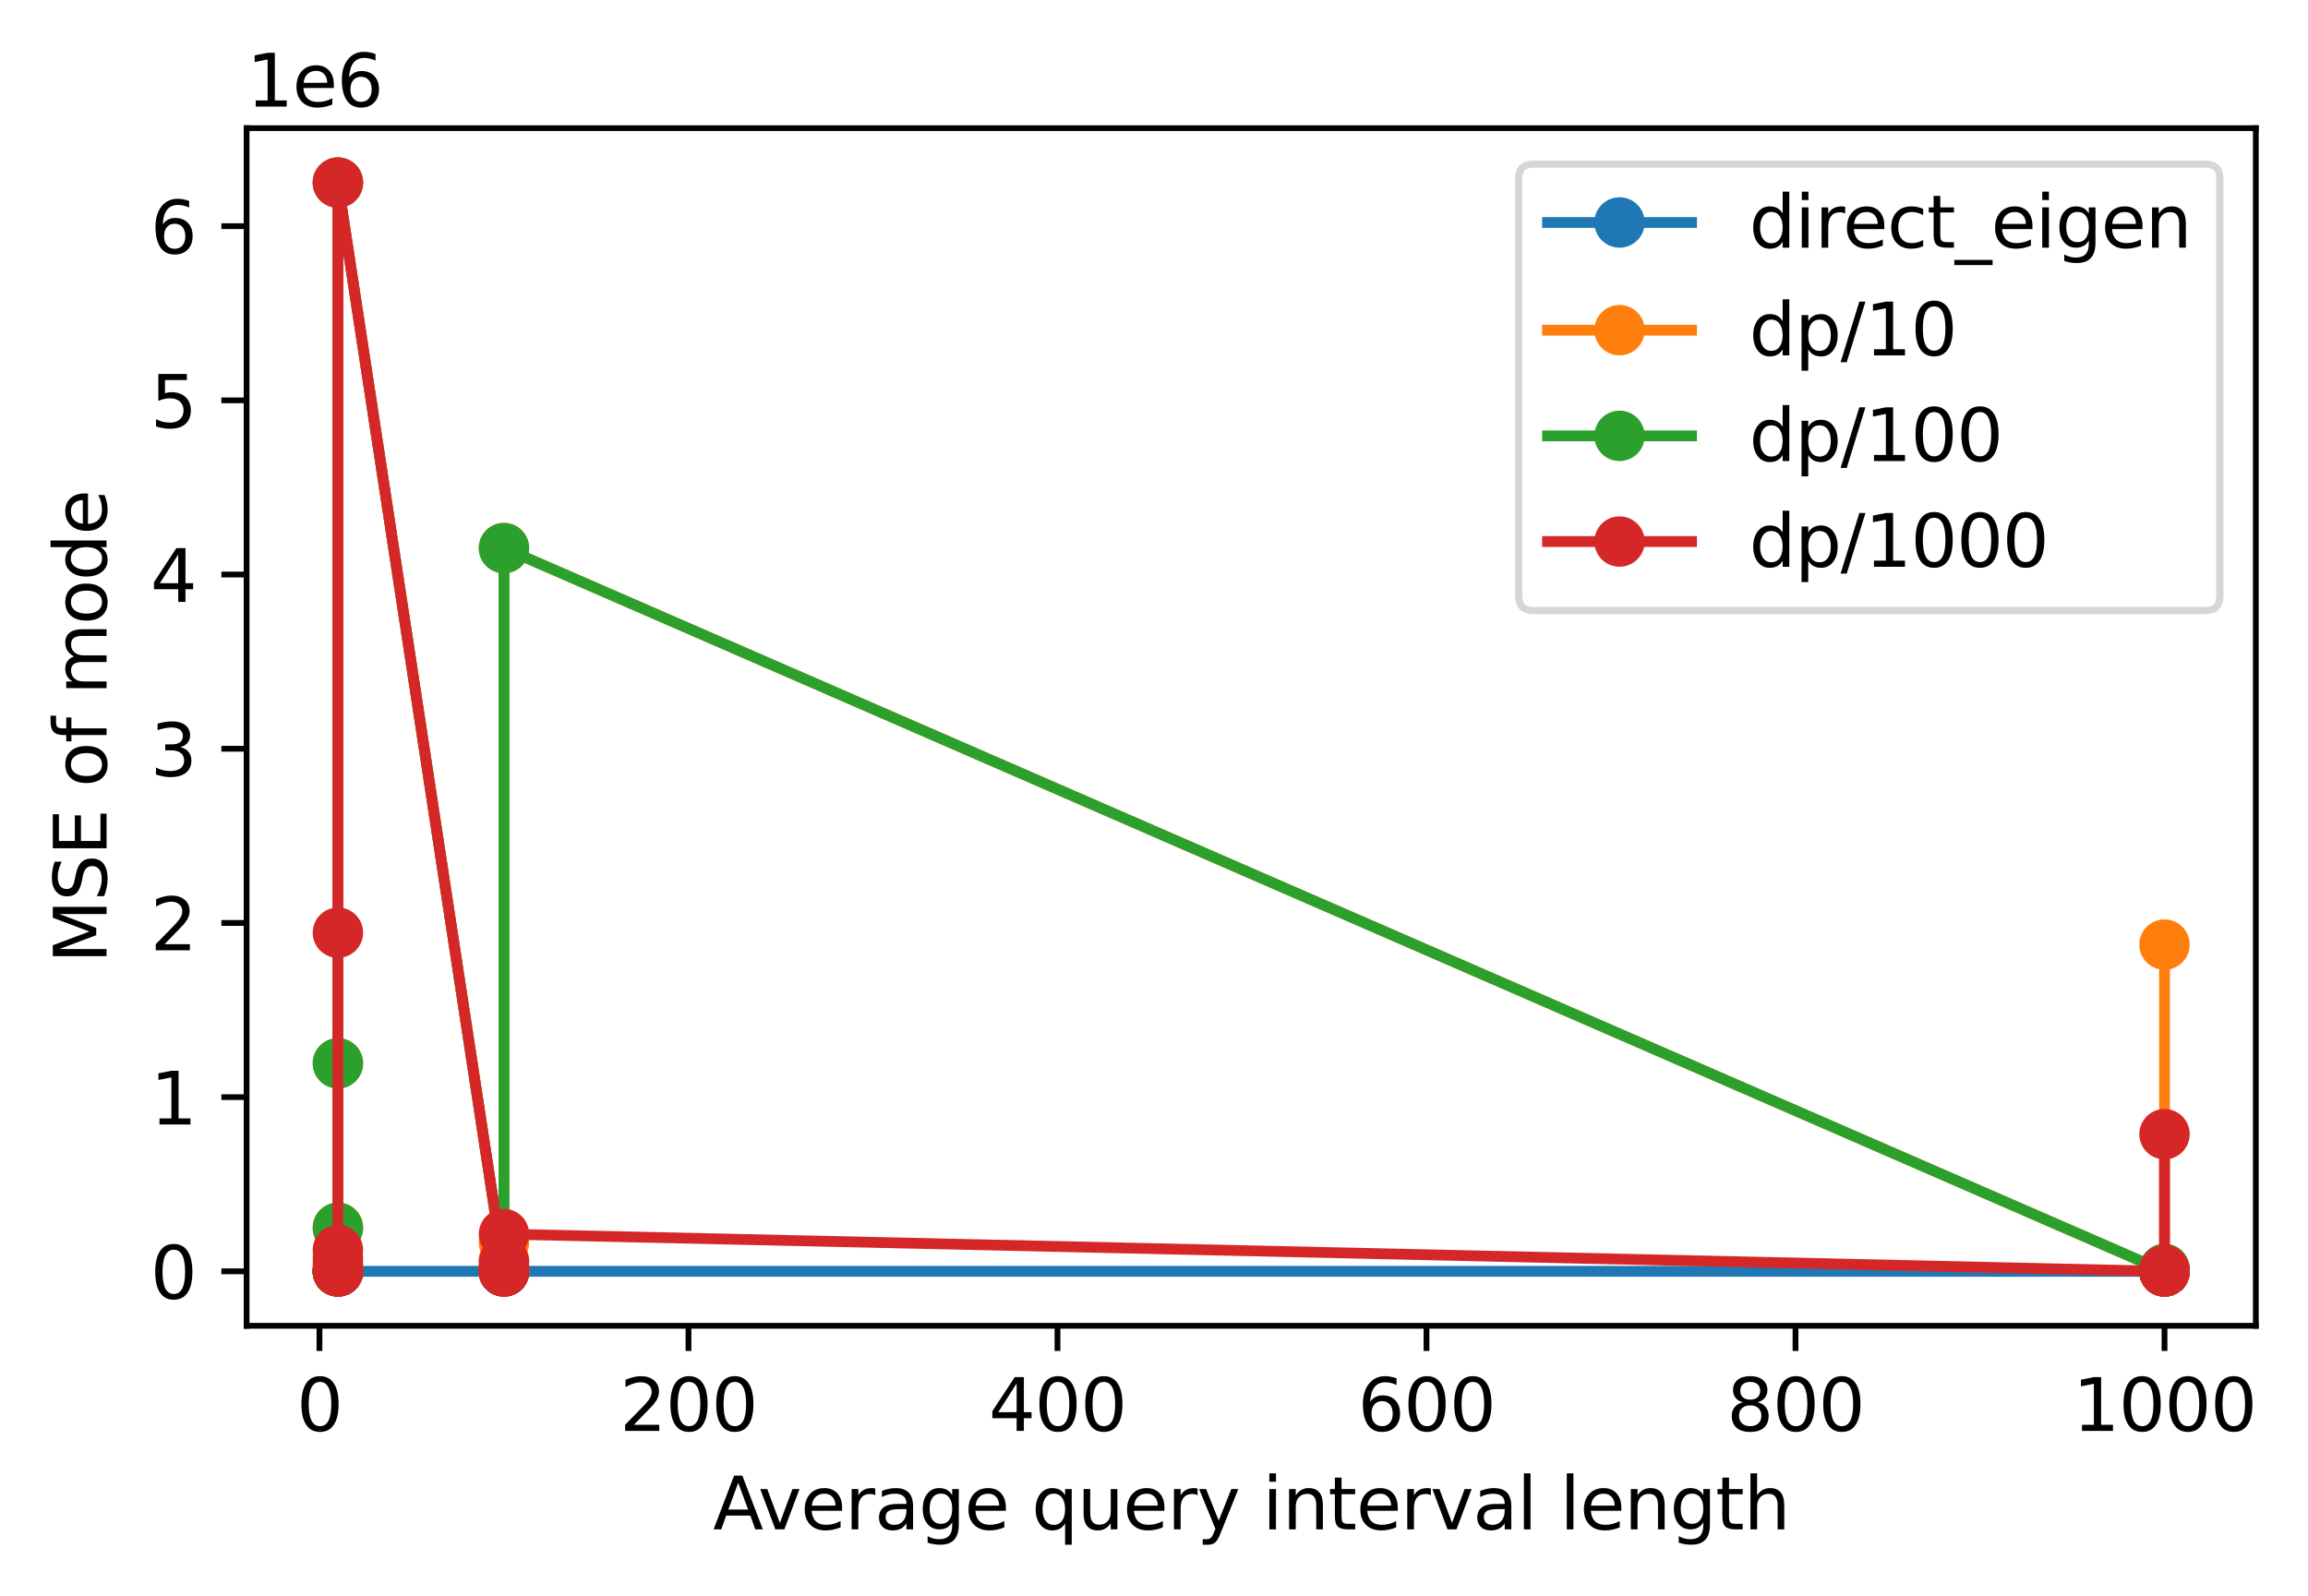 <?xml version="1.0" encoding="utf-8" standalone="no"?>
<!DOCTYPE svg PUBLIC "-//W3C//DTD SVG 1.1//EN"
  "http://www.w3.org/Graphics/SVG/1.1/DTD/svg11.dtd">
<svg xmlns:xlink="http://www.w3.org/1999/xlink" width="320.484pt" height="221.675pt" viewBox="0 0 320.484 221.675" xmlns="http://www.w3.org/2000/svg" version="1.1">
 <defs>
  <style type="text/css">*{stroke-linejoin: round; stroke-linecap: butt}</style>
 </defs>
 <g id="figure_1">
  <g id="patch_1">
   <path d="M 0 221.675 
L 320.484 221.675 
L 320.484 0 
L 0 0 
z
" style="fill: #ffffff"/>
  </g>
  <g id="axes_1">
   <g id="patch_2">
    <path d="M 34.241 184.118 
L 313.241 184.118 
L 313.241 17.798 
L 34.241 17.798 
z
" style="fill: #ffffff"/>
   </g>
   <g id="matplotlib.axis_1">
    <g id="xtick_1">
     <g id="line2d_1">
      <defs>
       <path id="m28caa93159" d="M 0 0 
L 0 3.5 
" style="stroke: #000000; stroke-width: 0.8"/>
      </defs>
      <g>
       <use xlink:href="#m28caa93159" x="44.36" y="184.118" style="stroke: #000000; stroke-width: 0.8"/>
      </g>
     </g>
     <g id="text_1">
      <!-- 0 -->
      <g transform="translate(41.179 198.717)scale(0.1 -0.1)">
       <defs>
        <path id="DejaVuSans-30" d="M 2034 4250 
Q 1547 4250 1301 3770 
Q 1056 3291 1056 2328 
Q 1056 1369 1301 889 
Q 1547 409 2034 409 
Q 2525 409 2770 889 
Q 3016 1369 3016 2328 
Q 3016 3291 2770 3770 
Q 2525 4250 2034 4250 
z
M 2034 4750 
Q 2819 4750 3233 4129 
Q 3647 3509 3647 2328 
Q 3647 1150 3233 529 
Q 2819 -91 2034 -91 
Q 1250 -91 836 529 
Q 422 1150 422 2328 
Q 422 3509 836 4129 
Q 1250 4750 2034 4750 
z
" transform="scale(0.016)"/>
       </defs>
       <use xlink:href="#DejaVuSans-30"/>
      </g>
     </g>
    </g>
    <g id="xtick_2">
     <g id="line2d_2">
      <g>
       <use xlink:href="#m28caa93159" x="95.6" y="184.118" style="stroke: #000000; stroke-width: 0.8"/>
      </g>
     </g>
     <g id="text_2">
      <!-- 200 -->
      <g transform="translate(86.056 198.717)scale(0.1 -0.1)">
       <defs>
        <path id="DejaVuSans-32" d="M 1228 531 
L 3431 531 
L 3431 0 
L 469 0 
L 469 531 
Q 828 903 1448 1529 
Q 2069 2156 2228 2338 
Q 2531 2678 2651 2914 
Q 2772 3150 2772 3378 
Q 2772 3750 2511 3984 
Q 2250 4219 1831 4219 
Q 1534 4219 1204 4116 
Q 875 4013 500 3803 
L 500 4441 
Q 881 4594 1212 4672 
Q 1544 4750 1819 4750 
Q 2544 4750 2975 4387 
Q 3406 4025 3406 3419 
Q 3406 3131 3298 2873 
Q 3191 2616 2906 2266 
Q 2828 2175 2409 1742 
Q 1991 1309 1228 531 
z
" transform="scale(0.016)"/>
       </defs>
       <use xlink:href="#DejaVuSans-32"/>
       <use xlink:href="#DejaVuSans-30" x="63.623"/>
       <use xlink:href="#DejaVuSans-30" x="127.246"/>
      </g>
     </g>
    </g>
    <g id="xtick_3">
     <g id="line2d_3">
      <g>
       <use xlink:href="#m28caa93159" x="146.84" y="184.118" style="stroke: #000000; stroke-width: 0.8"/>
      </g>
     </g>
     <g id="text_3">
      <!-- 400 -->
      <g transform="translate(137.296 198.717)scale(0.1 -0.1)">
       <defs>
        <path id="DejaVuSans-34" d="M 2419 4116 
L 825 1625 
L 2419 1625 
L 2419 4116 
z
M 2253 4666 
L 3047 4666 
L 3047 1625 
L 3713 1625 
L 3713 1100 
L 3047 1100 
L 3047 0 
L 2419 0 
L 2419 1100 
L 313 1100 
L 313 1709 
L 2253 4666 
z
" transform="scale(0.016)"/>
       </defs>
       <use xlink:href="#DejaVuSans-34"/>
       <use xlink:href="#DejaVuSans-30" x="63.623"/>
       <use xlink:href="#DejaVuSans-30" x="127.246"/>
      </g>
     </g>
    </g>
    <g id="xtick_4">
     <g id="line2d_4">
      <g>
       <use xlink:href="#m28caa93159" x="198.079" y="184.118" style="stroke: #000000; stroke-width: 0.8"/>
      </g>
     </g>
     <g id="text_4">
      <!-- 600 -->
      <g transform="translate(188.536 198.717)scale(0.1 -0.1)">
       <defs>
        <path id="DejaVuSans-36" d="M 2113 2584 
Q 1688 2584 1439 2293 
Q 1191 2003 1191 1497 
Q 1191 994 1439 701 
Q 1688 409 2113 409 
Q 2538 409 2786 701 
Q 3034 994 3034 1497 
Q 3034 2003 2786 2293 
Q 2538 2584 2113 2584 
z
M 3366 4563 
L 3366 3988 
Q 3128 4100 2886 4159 
Q 2644 4219 2406 4219 
Q 1781 4219 1451 3797 
Q 1122 3375 1075 2522 
Q 1259 2794 1537 2939 
Q 1816 3084 2150 3084 
Q 2853 3084 3261 2657 
Q 3669 2231 3669 1497 
Q 3669 778 3244 343 
Q 2819 -91 2113 -91 
Q 1303 -91 875 529 
Q 447 1150 447 2328 
Q 447 3434 972 4092 
Q 1497 4750 2381 4750 
Q 2619 4750 2861 4703 
Q 3103 4656 3366 4563 
z
" transform="scale(0.016)"/>
       </defs>
       <use xlink:href="#DejaVuSans-36"/>
       <use xlink:href="#DejaVuSans-30" x="63.623"/>
       <use xlink:href="#DejaVuSans-30" x="127.246"/>
      </g>
     </g>
    </g>
    <g id="xtick_5">
     <g id="line2d_5">
      <g>
       <use xlink:href="#m28caa93159" x="249.319" y="184.118" style="stroke: #000000; stroke-width: 0.8"/>
      </g>
     </g>
     <g id="text_5">
      <!-- 800 -->
      <g transform="translate(239.775 198.717)scale(0.1 -0.1)">
       <defs>
        <path id="DejaVuSans-38" d="M 2034 2216 
Q 1584 2216 1326 1975 
Q 1069 1734 1069 1313 
Q 1069 891 1326 650 
Q 1584 409 2034 409 
Q 2484 409 2743 651 
Q 3003 894 3003 1313 
Q 3003 1734 2745 1975 
Q 2488 2216 2034 2216 
z
M 1403 2484 
Q 997 2584 770 2862 
Q 544 3141 544 3541 
Q 544 4100 942 4425 
Q 1341 4750 2034 4750 
Q 2731 4750 3128 4425 
Q 3525 4100 3525 3541 
Q 3525 3141 3298 2862 
Q 3072 2584 2669 2484 
Q 3125 2378 3379 2068 
Q 3634 1759 3634 1313 
Q 3634 634 3220 271 
Q 2806 -91 2034 -91 
Q 1263 -91 848 271 
Q 434 634 434 1313 
Q 434 1759 690 2068 
Q 947 2378 1403 2484 
z
M 1172 3481 
Q 1172 3119 1398 2916 
Q 1625 2713 2034 2713 
Q 2441 2713 2670 2916 
Q 2900 3119 2900 3481 
Q 2900 3844 2670 4047 
Q 2441 4250 2034 4250 
Q 1625 4250 1398 4047 
Q 1172 3844 1172 3481 
z
" transform="scale(0.016)"/>
       </defs>
       <use xlink:href="#DejaVuSans-38"/>
       <use xlink:href="#DejaVuSans-30" x="63.623"/>
       <use xlink:href="#DejaVuSans-30" x="127.246"/>
      </g>
     </g>
    </g>
    <g id="xtick_6">
     <g id="line2d_6">
      <g>
       <use xlink:href="#m28caa93159" x="300.559" y="184.118" style="stroke: #000000; stroke-width: 0.8"/>
      </g>
     </g>
     <g id="text_6">
      <!-- 1000 -->
      <g transform="translate(287.834 198.717)scale(0.1 -0.1)">
       <defs>
        <path id="DejaVuSans-31" d="M 794 531 
L 1825 531 
L 1825 4091 
L 703 3866 
L 703 4441 
L 1819 4666 
L 2450 4666 
L 2450 531 
L 3481 531 
L 3481 0 
L 794 0 
L 794 531 
z
" transform="scale(0.016)"/>
       </defs>
       <use xlink:href="#DejaVuSans-31"/>
       <use xlink:href="#DejaVuSans-30" x="63.623"/>
       <use xlink:href="#DejaVuSans-30" x="127.246"/>
       <use xlink:href="#DejaVuSans-30" x="190.869"/>
      </g>
     </g>
    </g>
    <g id="text_7">
     <!-- Average query interval length -->
     <g transform="translate(99.006 212.395)scale(0.1 -0.1)">
      <defs>
       <path id="DejaVuSans-41" d="M 2188 4044 
L 1331 1722 
L 3047 1722 
L 2188 4044 
z
M 1831 4666 
L 2547 4666 
L 4325 0 
L 3669 0 
L 3244 1197 
L 1141 1197 
L 716 0 
L 50 0 
L 1831 4666 
z
" transform="scale(0.016)"/>
       <path id="DejaVuSans-76" d="M 191 3500 
L 800 3500 
L 1894 563 
L 2988 3500 
L 3597 3500 
L 2284 0 
L 1503 0 
L 191 3500 
z
" transform="scale(0.016)"/>
       <path id="DejaVuSans-65" d="M 3597 1894 
L 3597 1613 
L 953 1613 
Q 991 1019 1311 708 
Q 1631 397 2203 397 
Q 2534 397 2845 478 
Q 3156 559 3463 722 
L 3463 178 
Q 3153 47 2828 -22 
Q 2503 -91 2169 -91 
Q 1331 -91 842 396 
Q 353 884 353 1716 
Q 353 2575 817 3079 
Q 1281 3584 2069 3584 
Q 2775 3584 3186 3129 
Q 3597 2675 3597 1894 
z
M 3022 2063 
Q 3016 2534 2758 2815 
Q 2500 3097 2075 3097 
Q 1594 3097 1305 2825 
Q 1016 2553 972 2059 
L 3022 2063 
z
" transform="scale(0.016)"/>
       <path id="DejaVuSans-72" d="M 2631 2963 
Q 2534 3019 2420 3045 
Q 2306 3072 2169 3072 
Q 1681 3072 1420 2755 
Q 1159 2438 1159 1844 
L 1159 0 
L 581 0 
L 581 3500 
L 1159 3500 
L 1159 2956 
Q 1341 3275 1631 3429 
Q 1922 3584 2338 3584 
Q 2397 3584 2469 3576 
Q 2541 3569 2628 3553 
L 2631 2963 
z
" transform="scale(0.016)"/>
       <path id="DejaVuSans-61" d="M 2194 1759 
Q 1497 1759 1228 1600 
Q 959 1441 959 1056 
Q 959 750 1161 570 
Q 1363 391 1709 391 
Q 2188 391 2477 730 
Q 2766 1069 2766 1631 
L 2766 1759 
L 2194 1759 
z
M 3341 1997 
L 3341 0 
L 2766 0 
L 2766 531 
Q 2569 213 2275 61 
Q 1981 -91 1556 -91 
Q 1019 -91 701 211 
Q 384 513 384 1019 
Q 384 1609 779 1909 
Q 1175 2209 1959 2209 
L 2766 2209 
L 2766 2266 
Q 2766 2663 2505 2880 
Q 2244 3097 1772 3097 
Q 1472 3097 1187 3025 
Q 903 2953 641 2809 
L 641 3341 
Q 956 3463 1253 3523 
Q 1550 3584 1831 3584 
Q 2591 3584 2966 3190 
Q 3341 2797 3341 1997 
z
" transform="scale(0.016)"/>
       <path id="DejaVuSans-67" d="M 2906 1791 
Q 2906 2416 2648 2759 
Q 2391 3103 1925 3103 
Q 1463 3103 1205 2759 
Q 947 2416 947 1791 
Q 947 1169 1205 825 
Q 1463 481 1925 481 
Q 2391 481 2648 825 
Q 2906 1169 2906 1791 
z
M 3481 434 
Q 3481 -459 3084 -895 
Q 2688 -1331 1869 -1331 
Q 1566 -1331 1297 -1286 
Q 1028 -1241 775 -1147 
L 775 -588 
Q 1028 -725 1275 -790 
Q 1522 -856 1778 -856 
Q 2344 -856 2625 -561 
Q 2906 -266 2906 331 
L 2906 616 
Q 2728 306 2450 153 
Q 2172 0 1784 0 
Q 1141 0 747 490 
Q 353 981 353 1791 
Q 353 2603 747 3093 
Q 1141 3584 1784 3584 
Q 2172 3584 2450 3431 
Q 2728 3278 2906 2969 
L 2906 3500 
L 3481 3500 
L 3481 434 
z
" transform="scale(0.016)"/>
       <path id="DejaVuSans-20" transform="scale(0.016)"/>
       <path id="DejaVuSans-71" d="M 947 1747 
Q 947 1113 1208 752 
Q 1469 391 1925 391 
Q 2381 391 2643 752 
Q 2906 1113 2906 1747 
Q 2906 2381 2643 2742 
Q 2381 3103 1925 3103 
Q 1469 3103 1208 2742 
Q 947 2381 947 1747 
z
M 2906 525 
Q 2725 213 2448 61 
Q 2172 -91 1784 -91 
Q 1150 -91 751 415 
Q 353 922 353 1747 
Q 353 2572 751 3078 
Q 1150 3584 1784 3584 
Q 2172 3584 2448 3432 
Q 2725 3281 2906 2969 
L 2906 3500 
L 3481 3500 
L 3481 -1331 
L 2906 -1331 
L 2906 525 
z
" transform="scale(0.016)"/>
       <path id="DejaVuSans-75" d="M 544 1381 
L 544 3500 
L 1119 3500 
L 1119 1403 
Q 1119 906 1312 657 
Q 1506 409 1894 409 
Q 2359 409 2629 706 
Q 2900 1003 2900 1516 
L 2900 3500 
L 3475 3500 
L 3475 0 
L 2900 0 
L 2900 538 
Q 2691 219 2414 64 
Q 2138 -91 1772 -91 
Q 1169 -91 856 284 
Q 544 659 544 1381 
z
M 1991 3584 
L 1991 3584 
z
" transform="scale(0.016)"/>
       <path id="DejaVuSans-79" d="M 2059 -325 
Q 1816 -950 1584 -1140 
Q 1353 -1331 966 -1331 
L 506 -1331 
L 506 -850 
L 844 -850 
Q 1081 -850 1212 -737 
Q 1344 -625 1503 -206 
L 1606 56 
L 191 3500 
L 800 3500 
L 1894 763 
L 2988 3500 
L 3597 3500 
L 2059 -325 
z
" transform="scale(0.016)"/>
       <path id="DejaVuSans-69" d="M 603 3500 
L 1178 3500 
L 1178 0 
L 603 0 
L 603 3500 
z
M 603 4863 
L 1178 4863 
L 1178 4134 
L 603 4134 
L 603 4863 
z
" transform="scale(0.016)"/>
       <path id="DejaVuSans-6e" d="M 3513 2113 
L 3513 0 
L 2938 0 
L 2938 2094 
Q 2938 2591 2744 2837 
Q 2550 3084 2163 3084 
Q 1697 3084 1428 2787 
Q 1159 2491 1159 1978 
L 1159 0 
L 581 0 
L 581 3500 
L 1159 3500 
L 1159 2956 
Q 1366 3272 1645 3428 
Q 1925 3584 2291 3584 
Q 2894 3584 3203 3211 
Q 3513 2838 3513 2113 
z
" transform="scale(0.016)"/>
       <path id="DejaVuSans-74" d="M 1172 4494 
L 1172 3500 
L 2356 3500 
L 2356 3053 
L 1172 3053 
L 1172 1153 
Q 1172 725 1289 603 
Q 1406 481 1766 481 
L 2356 481 
L 2356 0 
L 1766 0 
Q 1100 0 847 248 
Q 594 497 594 1153 
L 594 3053 
L 172 3053 
L 172 3500 
L 594 3500 
L 594 4494 
L 1172 4494 
z
" transform="scale(0.016)"/>
       <path id="DejaVuSans-6c" d="M 603 4863 
L 1178 4863 
L 1178 0 
L 603 0 
L 603 4863 
z
" transform="scale(0.016)"/>
       <path id="DejaVuSans-68" d="M 3513 2113 
L 3513 0 
L 2938 0 
L 2938 2094 
Q 2938 2591 2744 2837 
Q 2550 3084 2163 3084 
Q 1697 3084 1428 2787 
Q 1159 2491 1159 1978 
L 1159 0 
L 581 0 
L 581 4863 
L 1159 4863 
L 1159 2956 
Q 1366 3272 1645 3428 
Q 1925 3584 2291 3584 
Q 2894 3584 3203 3211 
Q 3513 2838 3513 2113 
z
" transform="scale(0.016)"/>
      </defs>
      <use xlink:href="#DejaVuSans-41"/>
      <use xlink:href="#DejaVuSans-76" x="62.533"/>
      <use xlink:href="#DejaVuSans-65" x="121.713"/>
      <use xlink:href="#DejaVuSans-72" x="183.236"/>
      <use xlink:href="#DejaVuSans-61" x="224.35"/>
      <use xlink:href="#DejaVuSans-67" x="285.629"/>
      <use xlink:href="#DejaVuSans-65" x="349.105"/>
      <use xlink:href="#DejaVuSans-20" x="410.629"/>
      <use xlink:href="#DejaVuSans-71" x="442.416"/>
      <use xlink:href="#DejaVuSans-75" x="505.893"/>
      <use xlink:href="#DejaVuSans-65" x="569.271"/>
      <use xlink:href="#DejaVuSans-72" x="630.795"/>
      <use xlink:href="#DejaVuSans-79" x="671.908"/>
      <use xlink:href="#DejaVuSans-20" x="731.088"/>
      <use xlink:href="#DejaVuSans-69" x="762.875"/>
      <use xlink:href="#DejaVuSans-6e" x="790.658"/>
      <use xlink:href="#DejaVuSans-74" x="854.037"/>
      <use xlink:href="#DejaVuSans-65" x="893.246"/>
      <use xlink:href="#DejaVuSans-72" x="954.77"/>
      <use xlink:href="#DejaVuSans-76" x="995.883"/>
      <use xlink:href="#DejaVuSans-61" x="1055.062"/>
      <use xlink:href="#DejaVuSans-6c" x="1116.342"/>
      <use xlink:href="#DejaVuSans-20" x="1144.125"/>
      <use xlink:href="#DejaVuSans-6c" x="1175.912"/>
      <use xlink:href="#DejaVuSans-65" x="1203.695"/>
      <use xlink:href="#DejaVuSans-6e" x="1265.219"/>
      <use xlink:href="#DejaVuSans-67" x="1328.598"/>
      <use xlink:href="#DejaVuSans-74" x="1392.074"/>
      <use xlink:href="#DejaVuSans-68" x="1431.283"/>
     </g>
    </g>
   </g>
   <g id="matplotlib.axis_2">
    <g id="ytick_1">
     <g id="line2d_7">
      <defs>
       <path id="m7d8fda4b7c" d="M 0 0 
L -3.5 0 
" style="stroke: #000000; stroke-width: 0.8"/>
      </defs>
      <g>
       <use xlink:href="#m7d8fda4b7c" x="34.241" y="176.558" style="stroke: #000000; stroke-width: 0.8"/>
      </g>
     </g>
     <g id="text_8">
      <!-- 0 -->
      <g transform="translate(20.878 180.358)scale(0.1 -0.1)">
       <use xlink:href="#DejaVuSans-30"/>
      </g>
     </g>
    </g>
    <g id="ytick_2">
     <g id="line2d_8">
      <g>
       <use xlink:href="#m7d8fda4b7c" x="34.241" y="152.366" style="stroke: #000000; stroke-width: 0.8"/>
      </g>
     </g>
     <g id="text_9">
      <!-- 1 -->
      <g transform="translate(20.878 156.166)scale(0.1 -0.1)">
       <use xlink:href="#DejaVuSans-31"/>
      </g>
     </g>
    </g>
    <g id="ytick_3">
     <g id="line2d_9">
      <g>
       <use xlink:href="#m7d8fda4b7c" x="34.241" y="128.174" style="stroke: #000000; stroke-width: 0.8"/>
      </g>
     </g>
     <g id="text_10">
      <!-- 2 -->
      <g transform="translate(20.878 131.974)scale(0.1 -0.1)">
       <use xlink:href="#DejaVuSans-32"/>
      </g>
     </g>
    </g>
    <g id="ytick_4">
     <g id="line2d_10">
      <g>
       <use xlink:href="#m7d8fda4b7c" x="34.241" y="103.982" style="stroke: #000000; stroke-width: 0.8"/>
      </g>
     </g>
     <g id="text_11">
      <!-- 3 -->
      <g transform="translate(20.878 107.782)scale(0.1 -0.1)">
       <defs>
        <path id="DejaVuSans-33" d="M 2597 2516 
Q 3050 2419 3304 2112 
Q 3559 1806 3559 1356 
Q 3559 666 3084 287 
Q 2609 -91 1734 -91 
Q 1441 -91 1130 -33 
Q 819 25 488 141 
L 488 750 
Q 750 597 1062 519 
Q 1375 441 1716 441 
Q 2309 441 2620 675 
Q 2931 909 2931 1356 
Q 2931 1769 2642 2001 
Q 2353 2234 1838 2234 
L 1294 2234 
L 1294 2753 
L 1863 2753 
Q 2328 2753 2575 2939 
Q 2822 3125 2822 3475 
Q 2822 3834 2567 4026 
Q 2313 4219 1838 4219 
Q 1578 4219 1281 4162 
Q 984 4106 628 3988 
L 628 4550 
Q 988 4650 1302 4700 
Q 1616 4750 1894 4750 
Q 2613 4750 3031 4423 
Q 3450 4097 3450 3541 
Q 3450 3153 3228 2886 
Q 3006 2619 2597 2516 
z
" transform="scale(0.016)"/>
       </defs>
       <use xlink:href="#DejaVuSans-33"/>
      </g>
     </g>
    </g>
    <g id="ytick_5">
     <g id="line2d_11">
      <g>
       <use xlink:href="#m7d8fda4b7c" x="34.241" y="79.79" style="stroke: #000000; stroke-width: 0.8"/>
      </g>
     </g>
     <g id="text_12">
      <!-- 4 -->
      <g transform="translate(20.878 83.59)scale(0.1 -0.1)">
       <use xlink:href="#DejaVuSans-34"/>
      </g>
     </g>
    </g>
    <g id="ytick_6">
     <g id="line2d_12">
      <g>
       <use xlink:href="#m7d8fda4b7c" x="34.241" y="55.598" style="stroke: #000000; stroke-width: 0.8"/>
      </g>
     </g>
     <g id="text_13">
      <!-- 5 -->
      <g transform="translate(20.878 59.398)scale(0.1 -0.1)">
       <defs>
        <path id="DejaVuSans-35" d="M 691 4666 
L 3169 4666 
L 3169 4134 
L 1269 4134 
L 1269 2991 
Q 1406 3038 1543 3061 
Q 1681 3084 1819 3084 
Q 2600 3084 3056 2656 
Q 3513 2228 3513 1497 
Q 3513 744 3044 326 
Q 2575 -91 1722 -91 
Q 1428 -91 1123 -41 
Q 819 9 494 109 
L 494 744 
Q 775 591 1075 516 
Q 1375 441 1709 441 
Q 2250 441 2565 725 
Q 2881 1009 2881 1497 
Q 2881 1984 2565 2268 
Q 2250 2553 1709 2553 
Q 1456 2553 1204 2497 
Q 953 2441 691 2322 
L 691 4666 
z
" transform="scale(0.016)"/>
       </defs>
       <use xlink:href="#DejaVuSans-35"/>
      </g>
     </g>
    </g>
    <g id="ytick_7">
     <g id="line2d_13">
      <g>
       <use xlink:href="#m7d8fda4b7c" x="34.241" y="31.406" style="stroke: #000000; stroke-width: 0.8"/>
      </g>
     </g>
     <g id="text_14">
      <!-- 6 -->
      <g transform="translate(20.878 35.206)scale(0.1 -0.1)">
       <use xlink:href="#DejaVuSans-36"/>
      </g>
     </g>
    </g>
    <g id="text_15">
     <!-- MSE of mode -->
     <g transform="translate(14.798 133.784)rotate(-90)scale(0.1 -0.1)">
      <defs>
       <path id="DejaVuSans-4d" d="M 628 4666 
L 1569 4666 
L 2759 1491 
L 3956 4666 
L 4897 4666 
L 4897 0 
L 4281 0 
L 4281 4097 
L 3078 897 
L 2444 897 
L 1241 4097 
L 1241 0 
L 628 0 
L 628 4666 
z
" transform="scale(0.016)"/>
       <path id="DejaVuSans-53" d="M 3425 4513 
L 3425 3897 
Q 3066 4069 2747 4153 
Q 2428 4238 2131 4238 
Q 1616 4238 1336 4038 
Q 1056 3838 1056 3469 
Q 1056 3159 1242 3001 
Q 1428 2844 1947 2747 
L 2328 2669 
Q 3034 2534 3370 2195 
Q 3706 1856 3706 1288 
Q 3706 609 3251 259 
Q 2797 -91 1919 -91 
Q 1588 -91 1214 -16 
Q 841 59 441 206 
L 441 856 
Q 825 641 1194 531 
Q 1563 422 1919 422 
Q 2459 422 2753 634 
Q 3047 847 3047 1241 
Q 3047 1584 2836 1778 
Q 2625 1972 2144 2069 
L 1759 2144 
Q 1053 2284 737 2584 
Q 422 2884 422 3419 
Q 422 4038 858 4394 
Q 1294 4750 2059 4750 
Q 2388 4750 2728 4690 
Q 3069 4631 3425 4513 
z
" transform="scale(0.016)"/>
       <path id="DejaVuSans-45" d="M 628 4666 
L 3578 4666 
L 3578 4134 
L 1259 4134 
L 1259 2753 
L 3481 2753 
L 3481 2222 
L 1259 2222 
L 1259 531 
L 3634 531 
L 3634 0 
L 628 0 
L 628 4666 
z
" transform="scale(0.016)"/>
       <path id="DejaVuSans-6f" d="M 1959 3097 
Q 1497 3097 1228 2736 
Q 959 2375 959 1747 
Q 959 1119 1226 758 
Q 1494 397 1959 397 
Q 2419 397 2687 759 
Q 2956 1122 2956 1747 
Q 2956 2369 2687 2733 
Q 2419 3097 1959 3097 
z
M 1959 3584 
Q 2709 3584 3137 3096 
Q 3566 2609 3566 1747 
Q 3566 888 3137 398 
Q 2709 -91 1959 -91 
Q 1206 -91 779 398 
Q 353 888 353 1747 
Q 353 2609 779 3096 
Q 1206 3584 1959 3584 
z
" transform="scale(0.016)"/>
       <path id="DejaVuSans-66" d="M 2375 4863 
L 2375 4384 
L 1825 4384 
Q 1516 4384 1395 4259 
Q 1275 4134 1275 3809 
L 1275 3500 
L 2222 3500 
L 2222 3053 
L 1275 3053 
L 1275 0 
L 697 0 
L 697 3053 
L 147 3053 
L 147 3500 
L 697 3500 
L 697 3744 
Q 697 4328 969 4595 
Q 1241 4863 1831 4863 
L 2375 4863 
z
" transform="scale(0.016)"/>
       <path id="DejaVuSans-6d" d="M 3328 2828 
Q 3544 3216 3844 3400 
Q 4144 3584 4550 3584 
Q 5097 3584 5394 3201 
Q 5691 2819 5691 2113 
L 5691 0 
L 5113 0 
L 5113 2094 
Q 5113 2597 4934 2840 
Q 4756 3084 4391 3084 
Q 3944 3084 3684 2787 
Q 3425 2491 3425 1978 
L 3425 0 
L 2847 0 
L 2847 2094 
Q 2847 2600 2669 2842 
Q 2491 3084 2119 3084 
Q 1678 3084 1418 2786 
Q 1159 2488 1159 1978 
L 1159 0 
L 581 0 
L 581 3500 
L 1159 3500 
L 1159 2956 
Q 1356 3278 1631 3431 
Q 1906 3584 2284 3584 
Q 2666 3584 2933 3390 
Q 3200 3197 3328 2828 
z
" transform="scale(0.016)"/>
       <path id="DejaVuSans-64" d="M 2906 2969 
L 2906 4863 
L 3481 4863 
L 3481 0 
L 2906 0 
L 2906 525 
Q 2725 213 2448 61 
Q 2172 -91 1784 -91 
Q 1150 -91 751 415 
Q 353 922 353 1747 
Q 353 2572 751 3078 
Q 1150 3584 1784 3584 
Q 2172 3584 2448 3432 
Q 2725 3281 2906 2969 
z
M 947 1747 
Q 947 1113 1208 752 
Q 1469 391 1925 391 
Q 2381 391 2643 752 
Q 2906 1113 2906 1747 
Q 2906 2381 2643 2742 
Q 2381 3103 1925 3103 
Q 1469 3103 1208 2742 
Q 947 2381 947 1747 
z
" transform="scale(0.016)"/>
      </defs>
      <use xlink:href="#DejaVuSans-4d"/>
      <use xlink:href="#DejaVuSans-53" x="86.279"/>
      <use xlink:href="#DejaVuSans-45" x="149.756"/>
      <use xlink:href="#DejaVuSans-20" x="212.939"/>
      <use xlink:href="#DejaVuSans-6f" x="244.727"/>
      <use xlink:href="#DejaVuSans-66" x="305.908"/>
      <use xlink:href="#DejaVuSans-20" x="341.113"/>
      <use xlink:href="#DejaVuSans-6d" x="372.9"/>
      <use xlink:href="#DejaVuSans-6f" x="470.312"/>
      <use xlink:href="#DejaVuSans-64" x="531.494"/>
      <use xlink:href="#DejaVuSans-65" x="594.971"/>
     </g>
    </g>
    <g id="text_16">
     <!-- 1e6 -->
     <g transform="translate(34.241 14.798)scale(0.1 -0.1)">
      <use xlink:href="#DejaVuSans-31"/>
      <use xlink:href="#DejaVuSans-65" x="63.623"/>
      <use xlink:href="#DejaVuSans-36" x="125.146"/>
     </g>
    </g>
   </g>
   <g id="line2d_14">
    <path d="M 46.922 176.558 
L 46.922 176.558 
L 46.922 176.558 
L 46.922 176.558 
L 46.922 176.558 
L 46.922 176.558 
L 46.922 176.558 
L 46.922 176.558 
L 46.922 176.558 
L 69.98 176.558 
L 69.98 176.558 
L 69.98 176.558 
L 69.98 176.558 
L 69.98 176.558 
L 69.98 176.558 
L 69.98 176.558 
L 69.98 176.558 
L 69.98 176.558 
L 300.559 176.558 
L 300.559 176.558 
L 300.559 176.558 
L 300.559 176.558 
L 300.559 176.558 
L 300.559 176.558 
L 300.559 176.558 
L 300.559 176.558 
L 300.559 176.558 
" clip-path="url(#p7efb3adfac)" style="fill: none; stroke: #1f77b4; stroke-width: 1.5; stroke-linecap: square"/>
    <defs>
     <path id="mb5f48b955f" d="M 0 3 
C 0.796 3 1.559 2.684 2.121 2.121 
C 2.684 1.559 3 0.796 3 0 
C 3 -0.796 2.684 -1.559 2.121 -2.121 
C 1.559 -2.684 0.796 -3 0 -3 
C -0.796 -3 -1.559 -2.684 -2.121 -2.121 
C -2.684 -1.559 -3 -0.796 -3 0 
C -3 0.796 -2.684 1.559 -2.121 2.121 
C -1.559 2.684 -0.796 3 0 3 
z
" style="stroke: #1f77b4"/>
    </defs>
    <g clip-path="url(#p7efb3adfac)">
     <use xlink:href="#mb5f48b955f" x="46.922" y="176.558" style="fill: #1f77b4; stroke: #1f77b4"/>
     <use xlink:href="#mb5f48b955f" x="46.922" y="176.558" style="fill: #1f77b4; stroke: #1f77b4"/>
     <use xlink:href="#mb5f48b955f" x="46.922" y="176.558" style="fill: #1f77b4; stroke: #1f77b4"/>
     <use xlink:href="#mb5f48b955f" x="46.922" y="176.558" style="fill: #1f77b4; stroke: #1f77b4"/>
     <use xlink:href="#mb5f48b955f" x="46.922" y="176.558" style="fill: #1f77b4; stroke: #1f77b4"/>
     <use xlink:href="#mb5f48b955f" x="46.922" y="176.558" style="fill: #1f77b4; stroke: #1f77b4"/>
     <use xlink:href="#mb5f48b955f" x="46.922" y="176.558" style="fill: #1f77b4; stroke: #1f77b4"/>
     <use xlink:href="#mb5f48b955f" x="46.922" y="176.558" style="fill: #1f77b4; stroke: #1f77b4"/>
     <use xlink:href="#mb5f48b955f" x="46.922" y="176.558" style="fill: #1f77b4; stroke: #1f77b4"/>
     <use xlink:href="#mb5f48b955f" x="69.98" y="176.558" style="fill: #1f77b4; stroke: #1f77b4"/>
     <use xlink:href="#mb5f48b955f" x="69.98" y="176.558" style="fill: #1f77b4; stroke: #1f77b4"/>
     <use xlink:href="#mb5f48b955f" x="69.98" y="176.558" style="fill: #1f77b4; stroke: #1f77b4"/>
     <use xlink:href="#mb5f48b955f" x="69.98" y="176.558" style="fill: #1f77b4; stroke: #1f77b4"/>
     <use xlink:href="#mb5f48b955f" x="69.98" y="176.558" style="fill: #1f77b4; stroke: #1f77b4"/>
     <use xlink:href="#mb5f48b955f" x="69.98" y="176.558" style="fill: #1f77b4; stroke: #1f77b4"/>
     <use xlink:href="#mb5f48b955f" x="69.98" y="176.558" style="fill: #1f77b4; stroke: #1f77b4"/>
     <use xlink:href="#mb5f48b955f" x="69.98" y="176.558" style="fill: #1f77b4; stroke: #1f77b4"/>
     <use xlink:href="#mb5f48b955f" x="69.98" y="176.558" style="fill: #1f77b4; stroke: #1f77b4"/>
     <use xlink:href="#mb5f48b955f" x="300.559" y="176.558" style="fill: #1f77b4; stroke: #1f77b4"/>
     <use xlink:href="#mb5f48b955f" x="300.559" y="176.558" style="fill: #1f77b4; stroke: #1f77b4"/>
     <use xlink:href="#mb5f48b955f" x="300.559" y="176.558" style="fill: #1f77b4; stroke: #1f77b4"/>
     <use xlink:href="#mb5f48b955f" x="300.559" y="176.558" style="fill: #1f77b4; stroke: #1f77b4"/>
     <use xlink:href="#mb5f48b955f" x="300.559" y="176.558" style="fill: #1f77b4; stroke: #1f77b4"/>
     <use xlink:href="#mb5f48b955f" x="300.559" y="176.558" style="fill: #1f77b4; stroke: #1f77b4"/>
     <use xlink:href="#mb5f48b955f" x="300.559" y="176.558" style="fill: #1f77b4; stroke: #1f77b4"/>
     <use xlink:href="#mb5f48b955f" x="300.559" y="176.558" style="fill: #1f77b4; stroke: #1f77b4"/>
     <use xlink:href="#mb5f48b955f" x="300.559" y="176.558" style="fill: #1f77b4; stroke: #1f77b4"/>
    </g>
   </g>
   <g id="line2d_15">
    <path d="M 46.922 176.558 
L 46.922 176.558 
L 46.922 176.558 
L 46.922 176.498 
L 46.922 176.129 
L 46.922 175.401 
L 46.922 170.51 
L 46.922 147.673 
L 46.922 25.358 
L 69.98 176.558 
L 69.98 176.558 
L 69.98 176.558 
L 69.98 176.558 
L 69.98 176.558 
L 69.98 176.558 
L 69.98 175.094 
L 69.98 172.531 
L 69.98 76.118 
L 300.559 176.558 
L 300.559 176.558 
L 300.559 176.558 
L 300.559 176.558 
L 300.559 176.558 
L 300.559 176.558 
L 300.559 176.558 
L 300.559 176.558 
L 300.559 131.185 
" clip-path="url(#p7efb3adfac)" style="fill: none; stroke: #ff7f0e; stroke-width: 1.5; stroke-linecap: square"/>
    <defs>
     <path id="ma2804c1b87" d="M 0 3 
C 0.796 3 1.559 2.684 2.121 2.121 
C 2.684 1.559 3 0.796 3 0 
C 3 -0.796 2.684 -1.559 2.121 -2.121 
C 1.559 -2.684 0.796 -3 0 -3 
C -0.796 -3 -1.559 -2.684 -2.121 -2.121 
C -2.684 -1.559 -3 -0.796 -3 0 
C -3 0.796 -2.684 1.559 -2.121 2.121 
C -1.559 2.684 -0.796 3 0 3 
z
" style="stroke: #ff7f0e"/>
    </defs>
    <g clip-path="url(#p7efb3adfac)">
     <use xlink:href="#ma2804c1b87" x="46.922" y="176.558" style="fill: #ff7f0e; stroke: #ff7f0e"/>
     <use xlink:href="#ma2804c1b87" x="46.922" y="176.558" style="fill: #ff7f0e; stroke: #ff7f0e"/>
     <use xlink:href="#ma2804c1b87" x="46.922" y="176.558" style="fill: #ff7f0e; stroke: #ff7f0e"/>
     <use xlink:href="#ma2804c1b87" x="46.922" y="176.498" style="fill: #ff7f0e; stroke: #ff7f0e"/>
     <use xlink:href="#ma2804c1b87" x="46.922" y="176.129" style="fill: #ff7f0e; stroke: #ff7f0e"/>
     <use xlink:href="#ma2804c1b87" x="46.922" y="175.401" style="fill: #ff7f0e; stroke: #ff7f0e"/>
     <use xlink:href="#ma2804c1b87" x="46.922" y="170.51" style="fill: #ff7f0e; stroke: #ff7f0e"/>
     <use xlink:href="#ma2804c1b87" x="46.922" y="147.673" style="fill: #ff7f0e; stroke: #ff7f0e"/>
     <use xlink:href="#ma2804c1b87" x="46.922" y="25.358" style="fill: #ff7f0e; stroke: #ff7f0e"/>
     <use xlink:href="#ma2804c1b87" x="69.98" y="176.558" style="fill: #ff7f0e; stroke: #ff7f0e"/>
     <use xlink:href="#ma2804c1b87" x="69.98" y="176.558" style="fill: #ff7f0e; stroke: #ff7f0e"/>
     <use xlink:href="#ma2804c1b87" x="69.98" y="176.558" style="fill: #ff7f0e; stroke: #ff7f0e"/>
     <use xlink:href="#ma2804c1b87" x="69.98" y="176.558" style="fill: #ff7f0e; stroke: #ff7f0e"/>
     <use xlink:href="#ma2804c1b87" x="69.98" y="176.558" style="fill: #ff7f0e; stroke: #ff7f0e"/>
     <use xlink:href="#ma2804c1b87" x="69.98" y="176.558" style="fill: #ff7f0e; stroke: #ff7f0e"/>
     <use xlink:href="#ma2804c1b87" x="69.98" y="175.094" style="fill: #ff7f0e; stroke: #ff7f0e"/>
     <use xlink:href="#ma2804c1b87" x="69.98" y="172.531" style="fill: #ff7f0e; stroke: #ff7f0e"/>
     <use xlink:href="#ma2804c1b87" x="69.98" y="76.118" style="fill: #ff7f0e; stroke: #ff7f0e"/>
     <use xlink:href="#ma2804c1b87" x="300.559" y="176.558" style="fill: #ff7f0e; stroke: #ff7f0e"/>
     <use xlink:href="#ma2804c1b87" x="300.559" y="176.558" style="fill: #ff7f0e; stroke: #ff7f0e"/>
     <use xlink:href="#ma2804c1b87" x="300.559" y="176.558" style="fill: #ff7f0e; stroke: #ff7f0e"/>
     <use xlink:href="#ma2804c1b87" x="300.559" y="176.558" style="fill: #ff7f0e; stroke: #ff7f0e"/>
     <use xlink:href="#ma2804c1b87" x="300.559" y="176.558" style="fill: #ff7f0e; stroke: #ff7f0e"/>
     <use xlink:href="#ma2804c1b87" x="300.559" y="176.558" style="fill: #ff7f0e; stroke: #ff7f0e"/>
     <use xlink:href="#ma2804c1b87" x="300.559" y="176.558" style="fill: #ff7f0e; stroke: #ff7f0e"/>
     <use xlink:href="#ma2804c1b87" x="300.559" y="176.558" style="fill: #ff7f0e; stroke: #ff7f0e"/>
     <use xlink:href="#ma2804c1b87" x="300.559" y="131.185" style="fill: #ff7f0e; stroke: #ff7f0e"/>
    </g>
   </g>
   <g id="line2d_16">
    <path d="M 46.922 176.558 
L 46.922 176.558 
L 46.922 176.558 
L 46.922 176.558 
L 46.922 176.556 
L 46.922 176.553 
L 46.922 170.51 
L 46.922 147.673 
L 46.922 25.358 
L 69.98 176.558 
L 69.98 176.558 
L 69.98 176.558 
L 69.98 176.555 
L 69.98 176.552 
L 69.98 176.545 
L 69.98 176.204 
L 69.98 175.954 
L 69.98 76.118 
L 300.559 176.558 
L 300.559 176.558 
L 300.559 176.558 
L 300.559 176.558 
L 300.559 176.558 
L 300.559 176.558 
L 300.559 176.555 
L 300.559 176.545 
L 300.559 176.212 
" clip-path="url(#p7efb3adfac)" style="fill: none; stroke: #2ca02c; stroke-width: 1.5; stroke-linecap: square"/>
    <defs>
     <path id="m27f1a08999" d="M 0 3 
C 0.796 3 1.559 2.684 2.121 2.121 
C 2.684 1.559 3 0.796 3 0 
C 3 -0.796 2.684 -1.559 2.121 -2.121 
C 1.559 -2.684 0.796 -3 0 -3 
C -0.796 -3 -1.559 -2.684 -2.121 -2.121 
C -2.684 -1.559 -3 -0.796 -3 0 
C -3 0.796 -2.684 1.559 -2.121 2.121 
C -1.559 2.684 -0.796 3 0 3 
z
" style="stroke: #2ca02c"/>
    </defs>
    <g clip-path="url(#p7efb3adfac)">
     <use xlink:href="#m27f1a08999" x="46.922" y="176.558" style="fill: #2ca02c; stroke: #2ca02c"/>
     <use xlink:href="#m27f1a08999" x="46.922" y="176.558" style="fill: #2ca02c; stroke: #2ca02c"/>
     <use xlink:href="#m27f1a08999" x="46.922" y="176.558" style="fill: #2ca02c; stroke: #2ca02c"/>
     <use xlink:href="#m27f1a08999" x="46.922" y="176.558" style="fill: #2ca02c; stroke: #2ca02c"/>
     <use xlink:href="#m27f1a08999" x="46.922" y="176.556" style="fill: #2ca02c; stroke: #2ca02c"/>
     <use xlink:href="#m27f1a08999" x="46.922" y="176.553" style="fill: #2ca02c; stroke: #2ca02c"/>
     <use xlink:href="#m27f1a08999" x="46.922" y="170.51" style="fill: #2ca02c; stroke: #2ca02c"/>
     <use xlink:href="#m27f1a08999" x="46.922" y="147.673" style="fill: #2ca02c; stroke: #2ca02c"/>
     <use xlink:href="#m27f1a08999" x="46.922" y="25.358" style="fill: #2ca02c; stroke: #2ca02c"/>
     <use xlink:href="#m27f1a08999" x="69.98" y="176.558" style="fill: #2ca02c; stroke: #2ca02c"/>
     <use xlink:href="#m27f1a08999" x="69.98" y="176.558" style="fill: #2ca02c; stroke: #2ca02c"/>
     <use xlink:href="#m27f1a08999" x="69.98" y="176.558" style="fill: #2ca02c; stroke: #2ca02c"/>
     <use xlink:href="#m27f1a08999" x="69.98" y="176.555" style="fill: #2ca02c; stroke: #2ca02c"/>
     <use xlink:href="#m27f1a08999" x="69.98" y="176.552" style="fill: #2ca02c; stroke: #2ca02c"/>
     <use xlink:href="#m27f1a08999" x="69.98" y="176.545" style="fill: #2ca02c; stroke: #2ca02c"/>
     <use xlink:href="#m27f1a08999" x="69.98" y="176.204" style="fill: #2ca02c; stroke: #2ca02c"/>
     <use xlink:href="#m27f1a08999" x="69.98" y="175.954" style="fill: #2ca02c; stroke: #2ca02c"/>
     <use xlink:href="#m27f1a08999" x="69.98" y="76.118" style="fill: #2ca02c; stroke: #2ca02c"/>
     <use xlink:href="#m27f1a08999" x="300.559" y="176.558" style="fill: #2ca02c; stroke: #2ca02c"/>
     <use xlink:href="#m27f1a08999" x="300.559" y="176.558" style="fill: #2ca02c; stroke: #2ca02c"/>
     <use xlink:href="#m27f1a08999" x="300.559" y="176.558" style="fill: #2ca02c; stroke: #2ca02c"/>
     <use xlink:href="#m27f1a08999" x="300.559" y="176.558" style="fill: #2ca02c; stroke: #2ca02c"/>
     <use xlink:href="#m27f1a08999" x="300.559" y="176.558" style="fill: #2ca02c; stroke: #2ca02c"/>
     <use xlink:href="#m27f1a08999" x="300.559" y="176.558" style="fill: #2ca02c; stroke: #2ca02c"/>
     <use xlink:href="#m27f1a08999" x="300.559" y="176.555" style="fill: #2ca02c; stroke: #2ca02c"/>
     <use xlink:href="#m27f1a08999" x="300.559" y="176.545" style="fill: #2ca02c; stroke: #2ca02c"/>
     <use xlink:href="#m27f1a08999" x="300.559" y="176.212" style="fill: #2ca02c; stroke: #2ca02c"/>
    </g>
   </g>
   <g id="line2d_17">
    <path d="M 46.922 176.558 
L 46.922 176.558 
L 46.922 176.551 
L 46.922 176.54 
L 46.922 175.841 
L 46.922 174.675 
L 46.922 173.61 
L 46.922 129.527 
L 46.922 25.358 
L 69.98 176.558 
L 69.98 176.556 
L 69.98 176.553 
L 69.98 176.553 
L 69.98 176.544 
L 69.98 176.354 
L 69.98 175.971 
L 69.98 175.207 
L 69.98 171.386 
L 300.559 176.558 
L 300.559 176.558 
L 300.559 176.558 
L 300.559 176.558 
L 300.559 176.557 
L 300.559 176.557 
L 300.559 176.444 
L 300.559 176.37 
L 300.559 157.512 
" clip-path="url(#p7efb3adfac)" style="fill: none; stroke: #d62728; stroke-width: 1.5; stroke-linecap: square"/>
    <defs>
     <path id="md422c10c3d" d="M 0 3 
C 0.796 3 1.559 2.684 2.121 2.121 
C 2.684 1.559 3 0.796 3 0 
C 3 -0.796 2.684 -1.559 2.121 -2.121 
C 1.559 -2.684 0.796 -3 0 -3 
C -0.796 -3 -1.559 -2.684 -2.121 -2.121 
C -2.684 -1.559 -3 -0.796 -3 0 
C -3 0.796 -2.684 1.559 -2.121 2.121 
C -1.559 2.684 -0.796 3 0 3 
z
" style="stroke: #d62728"/>
    </defs>
    <g clip-path="url(#p7efb3adfac)">
     <use xlink:href="#md422c10c3d" x="46.922" y="176.558" style="fill: #d62728; stroke: #d62728"/>
     <use xlink:href="#md422c10c3d" x="46.922" y="176.558" style="fill: #d62728; stroke: #d62728"/>
     <use xlink:href="#md422c10c3d" x="46.922" y="176.551" style="fill: #d62728; stroke: #d62728"/>
     <use xlink:href="#md422c10c3d" x="46.922" y="176.54" style="fill: #d62728; stroke: #d62728"/>
     <use xlink:href="#md422c10c3d" x="46.922" y="175.841" style="fill: #d62728; stroke: #d62728"/>
     <use xlink:href="#md422c10c3d" x="46.922" y="174.675" style="fill: #d62728; stroke: #d62728"/>
     <use xlink:href="#md422c10c3d" x="46.922" y="173.61" style="fill: #d62728; stroke: #d62728"/>
     <use xlink:href="#md422c10c3d" x="46.922" y="129.527" style="fill: #d62728; stroke: #d62728"/>
     <use xlink:href="#md422c10c3d" x="46.922" y="25.358" style="fill: #d62728; stroke: #d62728"/>
     <use xlink:href="#md422c10c3d" x="69.98" y="176.558" style="fill: #d62728; stroke: #d62728"/>
     <use xlink:href="#md422c10c3d" x="69.98" y="176.556" style="fill: #d62728; stroke: #d62728"/>
     <use xlink:href="#md422c10c3d" x="69.98" y="176.553" style="fill: #d62728; stroke: #d62728"/>
     <use xlink:href="#md422c10c3d" x="69.98" y="176.553" style="fill: #d62728; stroke: #d62728"/>
     <use xlink:href="#md422c10c3d" x="69.98" y="176.544" style="fill: #d62728; stroke: #d62728"/>
     <use xlink:href="#md422c10c3d" x="69.98" y="176.354" style="fill: #d62728; stroke: #d62728"/>
     <use xlink:href="#md422c10c3d" x="69.98" y="175.971" style="fill: #d62728; stroke: #d62728"/>
     <use xlink:href="#md422c10c3d" x="69.98" y="175.207" style="fill: #d62728; stroke: #d62728"/>
     <use xlink:href="#md422c10c3d" x="69.98" y="171.386" style="fill: #d62728; stroke: #d62728"/>
     <use xlink:href="#md422c10c3d" x="300.559" y="176.558" style="fill: #d62728; stroke: #d62728"/>
     <use xlink:href="#md422c10c3d" x="300.559" y="176.558" style="fill: #d62728; stroke: #d62728"/>
     <use xlink:href="#md422c10c3d" x="300.559" y="176.558" style="fill: #d62728; stroke: #d62728"/>
     <use xlink:href="#md422c10c3d" x="300.559" y="176.558" style="fill: #d62728; stroke: #d62728"/>
     <use xlink:href="#md422c10c3d" x="300.559" y="176.557" style="fill: #d62728; stroke: #d62728"/>
     <use xlink:href="#md422c10c3d" x="300.559" y="176.557" style="fill: #d62728; stroke: #d62728"/>
     <use xlink:href="#md422c10c3d" x="300.559" y="176.444" style="fill: #d62728; stroke: #d62728"/>
     <use xlink:href="#md422c10c3d" x="300.559" y="176.37" style="fill: #d62728; stroke: #d62728"/>
     <use xlink:href="#md422c10c3d" x="300.559" y="157.512" style="fill: #d62728; stroke: #d62728"/>
    </g>
   </g>
   <g id="patch_3">
    <path d="M 34.241 184.118 
L 34.241 17.798 
" style="fill: none; stroke: #000000; stroke-width: 0.8; stroke-linejoin: miter; stroke-linecap: square"/>
   </g>
   <g id="patch_4">
    <path d="M 313.241 184.118 
L 313.241 17.798 
" style="fill: none; stroke: #000000; stroke-width: 0.8; stroke-linejoin: miter; stroke-linecap: square"/>
   </g>
   <g id="patch_5">
    <path d="M 34.241 184.118 
L 313.241 184.118 
" style="fill: none; stroke: #000000; stroke-width: 0.8; stroke-linejoin: miter; stroke-linecap: square"/>
   </g>
   <g id="patch_6">
    <path d="M 34.241 17.798 
L 313.241 17.798 
" style="fill: none; stroke: #000000; stroke-width: 0.8; stroke-linejoin: miter; stroke-linecap: square"/>
   </g>
   <g id="legend_1">
    <g id="patch_7">
     <path d="M 212.886 84.789 
L 306.241 84.789 
Q 308.241 84.789 308.241 82.789 
L 308.241 24.798 
Q 308.241 22.798 306.241 22.798 
L 212.886 22.798 
Q 210.886 22.798 210.886 24.798 
L 210.886 82.789 
Q 210.886 84.789 212.886 84.789 
z
" style="fill: #ffffff; opacity: 0.8; stroke: #cccccc; stroke-linejoin: miter"/>
    </g>
    <g id="line2d_18">
     <path d="M 214.886 30.897 
L 224.886 30.897 
L 234.886 30.897 
" style="fill: none; stroke: #1f77b4; stroke-width: 1.5; stroke-linecap: square"/>
     <g>
      <use xlink:href="#mb5f48b955f" x="224.886" y="30.897" style="fill: #1f77b4; stroke: #1f77b4"/>
     </g>
    </g>
    <g id="text_17">
     <!-- direct_eigen -->
     <g transform="translate(242.886 34.397)scale(0.1 -0.1)">
      <defs>
       <path id="DejaVuSans-63" d="M 3122 3366 
L 3122 2828 
Q 2878 2963 2633 3030 
Q 2388 3097 2138 3097 
Q 1578 3097 1268 2742 
Q 959 2388 959 1747 
Q 959 1106 1268 751 
Q 1578 397 2138 397 
Q 2388 397 2633 464 
Q 2878 531 3122 666 
L 3122 134 
Q 2881 22 2623 -34 
Q 2366 -91 2075 -91 
Q 1284 -91 818 406 
Q 353 903 353 1747 
Q 353 2603 823 3093 
Q 1294 3584 2113 3584 
Q 2378 3584 2631 3529 
Q 2884 3475 3122 3366 
z
" transform="scale(0.016)"/>
       <path id="DejaVuSans-5f" d="M 3263 -1063 
L 3263 -1509 
L -63 -1509 
L -63 -1063 
L 3263 -1063 
z
" transform="scale(0.016)"/>
      </defs>
      <use xlink:href="#DejaVuSans-64"/>
      <use xlink:href="#DejaVuSans-69" x="63.477"/>
      <use xlink:href="#DejaVuSans-72" x="91.26"/>
      <use xlink:href="#DejaVuSans-65" x="130.123"/>
      <use xlink:href="#DejaVuSans-63" x="191.646"/>
      <use xlink:href="#DejaVuSans-74" x="246.627"/>
      <use xlink:href="#DejaVuSans-5f" x="285.836"/>
      <use xlink:href="#DejaVuSans-65" x="335.836"/>
      <use xlink:href="#DejaVuSans-69" x="397.359"/>
      <use xlink:href="#DejaVuSans-67" x="425.143"/>
      <use xlink:href="#DejaVuSans-65" x="488.619"/>
      <use xlink:href="#DejaVuSans-6e" x="550.143"/>
     </g>
    </g>
    <g id="line2d_19">
     <path d="M 214.886 45.853 
L 224.886 45.853 
L 234.886 45.853 
" style="fill: none; stroke: #ff7f0e; stroke-width: 1.5; stroke-linecap: square"/>
     <g>
      <use xlink:href="#ma2804c1b87" x="224.886" y="45.853" style="fill: #ff7f0e; stroke: #ff7f0e"/>
     </g>
    </g>
    <g id="text_18">
     <!-- dp/10 -->
     <g transform="translate(242.886 49.353)scale(0.1 -0.1)">
      <defs>
       <path id="DejaVuSans-70" d="M 1159 525 
L 1159 -1331 
L 581 -1331 
L 581 3500 
L 1159 3500 
L 1159 2969 
Q 1341 3281 1617 3432 
Q 1894 3584 2278 3584 
Q 2916 3584 3314 3078 
Q 3713 2572 3713 1747 
Q 3713 922 3314 415 
Q 2916 -91 2278 -91 
Q 1894 -91 1617 61 
Q 1341 213 1159 525 
z
M 3116 1747 
Q 3116 2381 2855 2742 
Q 2594 3103 2138 3103 
Q 1681 3103 1420 2742 
Q 1159 2381 1159 1747 
Q 1159 1113 1420 752 
Q 1681 391 2138 391 
Q 2594 391 2855 752 
Q 3116 1113 3116 1747 
z
" transform="scale(0.016)"/>
       <path id="DejaVuSans-2f" d="M 1625 4666 
L 2156 4666 
L 531 -594 
L 0 -594 
L 1625 4666 
z
" transform="scale(0.016)"/>
      </defs>
      <use xlink:href="#DejaVuSans-64"/>
      <use xlink:href="#DejaVuSans-70" x="63.477"/>
      <use xlink:href="#DejaVuSans-2f" x="126.953"/>
      <use xlink:href="#DejaVuSans-31" x="160.645"/>
      <use xlink:href="#DejaVuSans-30" x="224.268"/>
     </g>
    </g>
    <g id="line2d_20">
     <path d="M 214.886 60.531 
L 224.886 60.531 
L 234.886 60.531 
" style="fill: none; stroke: #2ca02c; stroke-width: 1.5; stroke-linecap: square"/>
     <g>
      <use xlink:href="#m27f1a08999" x="224.886" y="60.531" style="fill: #2ca02c; stroke: #2ca02c"/>
     </g>
    </g>
    <g id="text_19">
     <!-- dp/100 -->
     <g transform="translate(242.886 64.031)scale(0.1 -0.1)">
      <use xlink:href="#DejaVuSans-64"/>
      <use xlink:href="#DejaVuSans-70" x="63.477"/>
      <use xlink:href="#DejaVuSans-2f" x="126.953"/>
      <use xlink:href="#DejaVuSans-31" x="160.645"/>
      <use xlink:href="#DejaVuSans-30" x="224.268"/>
      <use xlink:href="#DejaVuSans-30" x="287.891"/>
     </g>
    </g>
    <g id="line2d_21">
     <path d="M 214.886 75.209 
L 224.886 75.209 
L 234.886 75.209 
" style="fill: none; stroke: #d62728; stroke-width: 1.5; stroke-linecap: square"/>
     <g>
      <use xlink:href="#md422c10c3d" x="224.886" y="75.209" style="fill: #d62728; stroke: #d62728"/>
     </g>
    </g>
    <g id="text_20">
     <!-- dp/1000 -->
     <g transform="translate(242.886 78.709)scale(0.1 -0.1)">
      <use xlink:href="#DejaVuSans-64"/>
      <use xlink:href="#DejaVuSans-70" x="63.477"/>
      <use xlink:href="#DejaVuSans-2f" x="126.953"/>
      <use xlink:href="#DejaVuSans-31" x="160.645"/>
      <use xlink:href="#DejaVuSans-30" x="224.268"/>
      <use xlink:href="#DejaVuSans-30" x="287.891"/>
      <use xlink:href="#DejaVuSans-30" x="351.514"/>
     </g>
    </g>
   </g>
  </g>
 </g>
 <defs>
  <clipPath id="p7efb3adfac">
   <rect x="34.241" y="17.798" width="279" height="166.32"/>
  </clipPath>
 </defs>
</svg>
